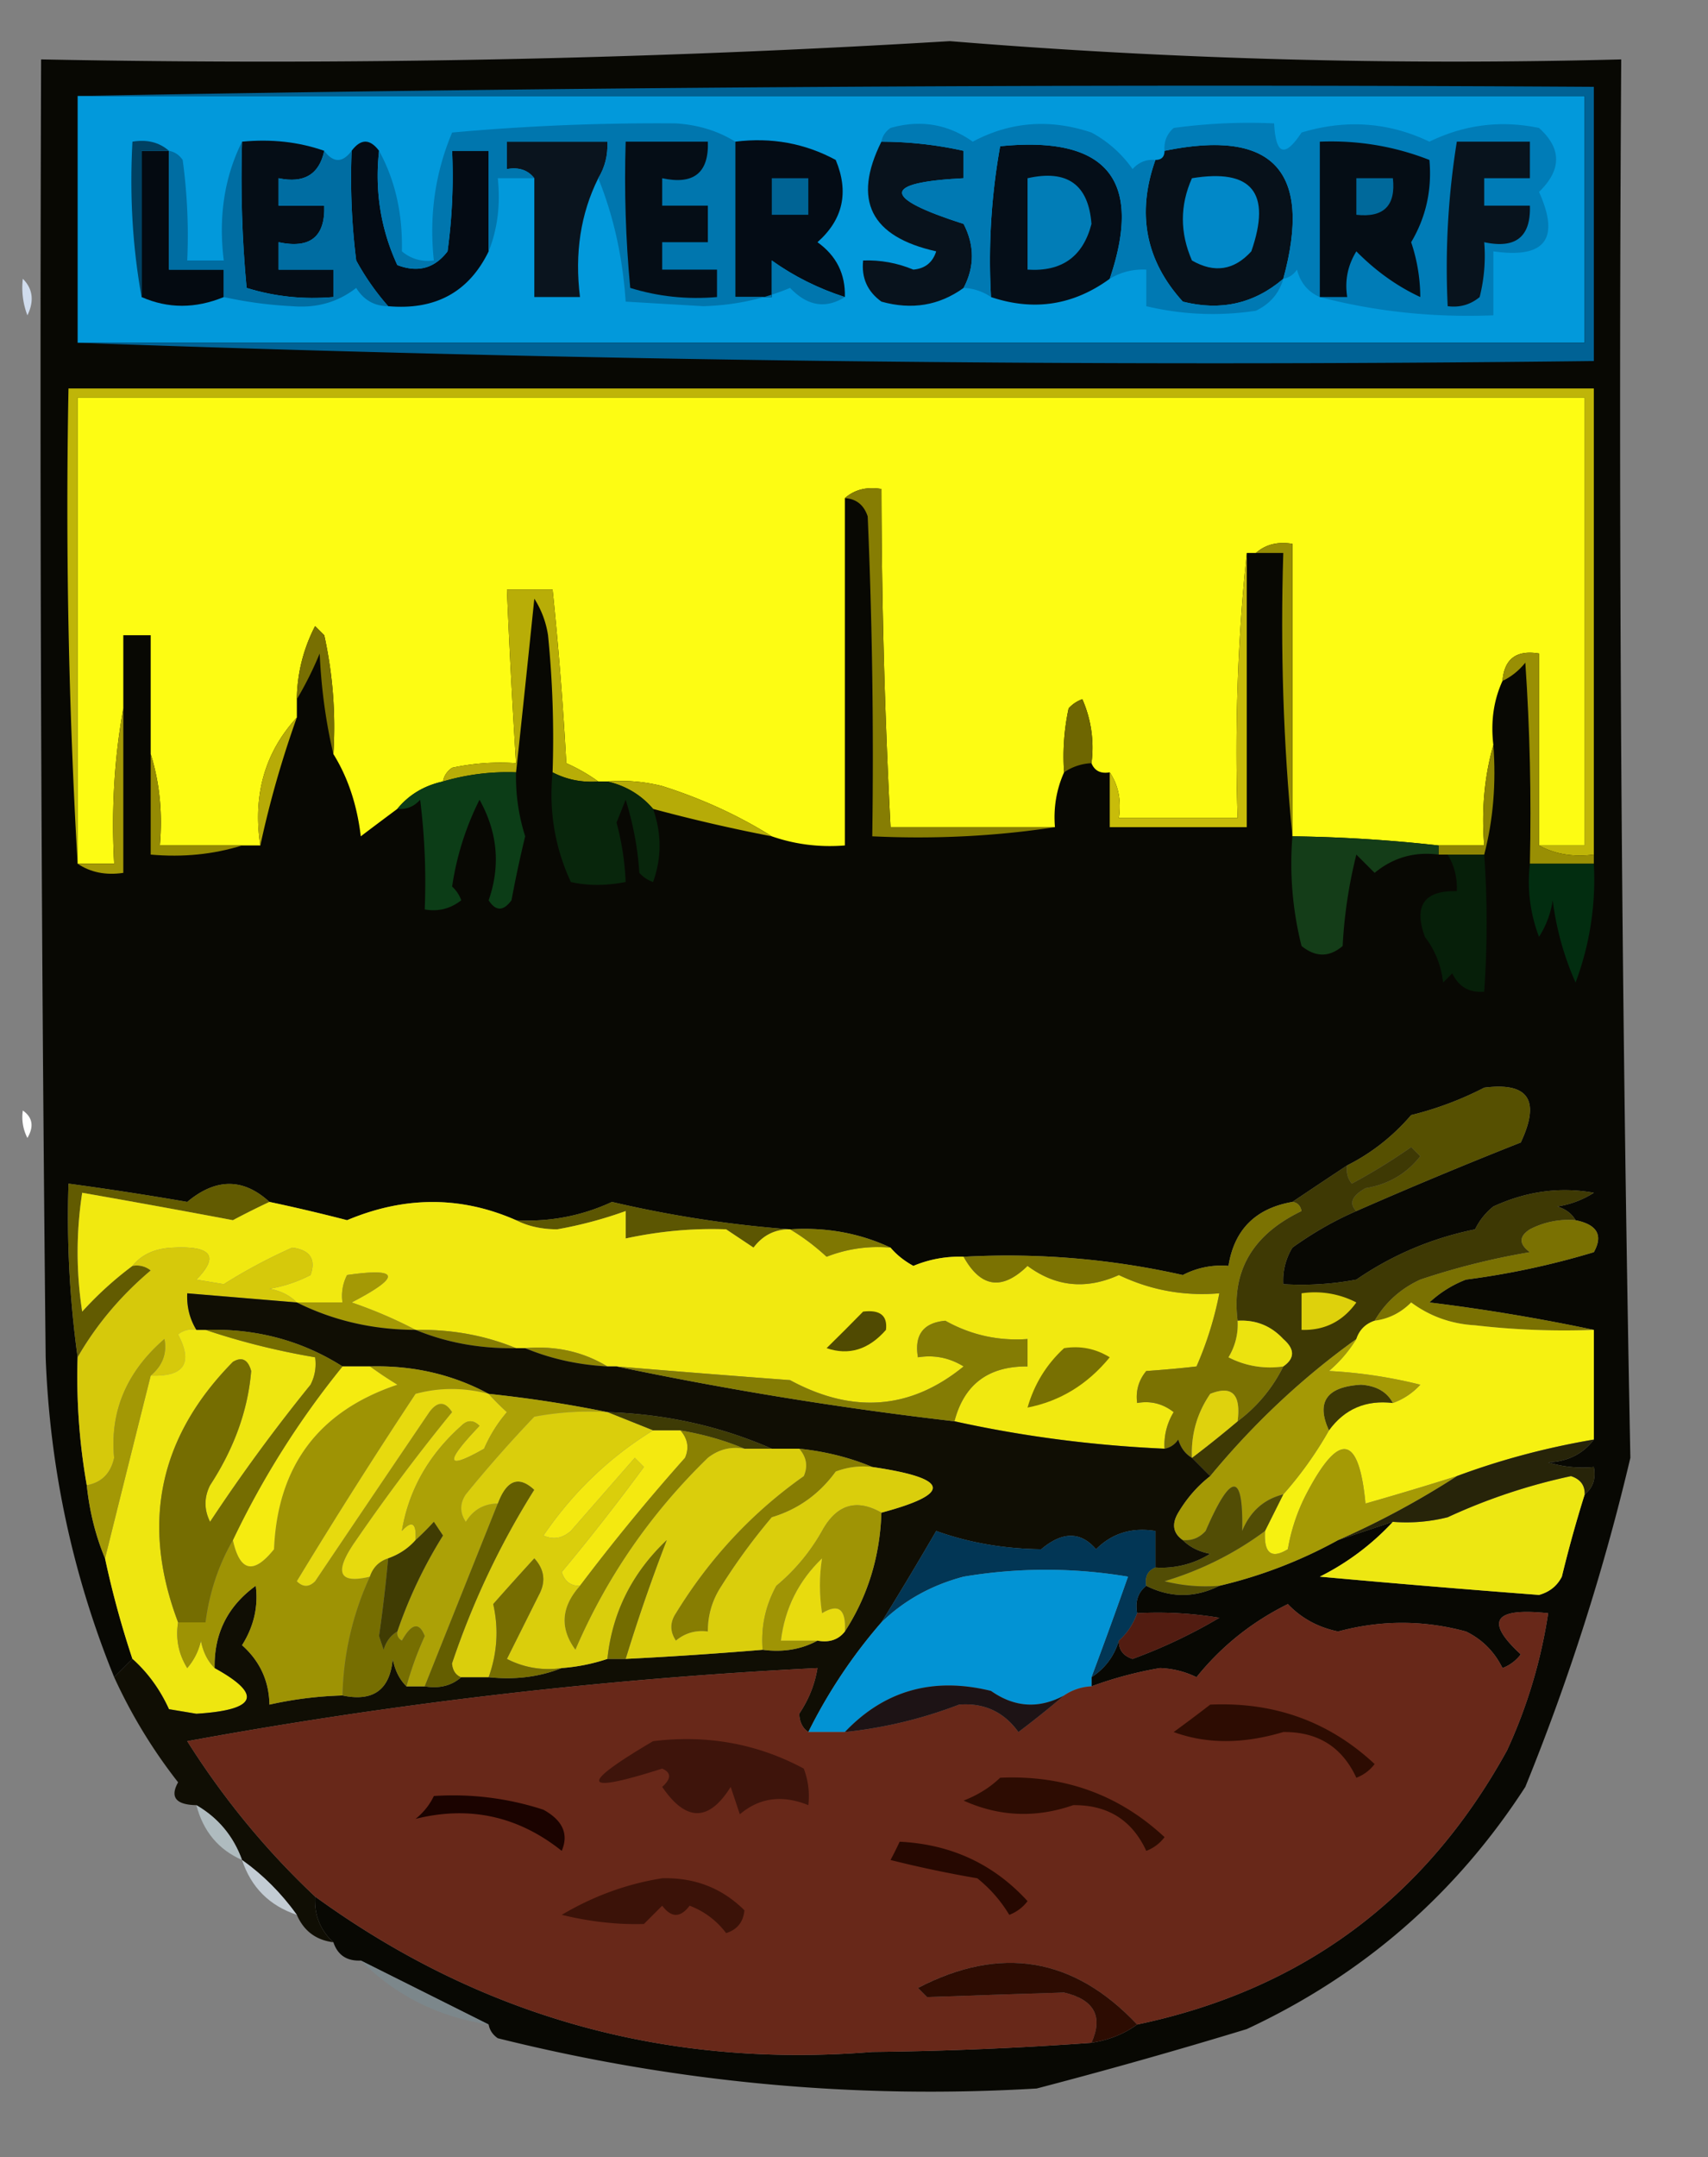 <svg xmlns="http://www.w3.org/2000/svg" width="187" height="236" style="shape-rendering:geometricPrecision;text-rendering:geometricPrecision;image-rendering:optimizeQuality;fill-rule:evenodd;clip-rule:evenodd"><rect width="100%" height="100%" fill="#808080" stroke="none"/><path style="opacity:.992" fill="#080803" d="M53.5 221.5c-4.669-2.337-9.335-4.67-14-7-1.527.073-2.527-.594-3-2-1.442-1.32-2.108-2.986-2-5 18.124 13.147 38.458 18.813 61 17a390.757 390.757 0 0 0 24-1c1.903-.296 3.57-.963 5-2 18.075-3.791 31.575-13.791 40.5-30a55.584 55.584 0 0 0 4.5-15c-5.959-.638-6.959.862-3 4.5a4.457 4.457 0 0 1-2 1.5c-.895-1.807-2.228-3.14-4-4-4.658-1.261-9.324-1.261-14 0-2.194-.454-4.027-1.454-5.5-3-3.949 1.954-7.282 4.621-10 8a9.839 9.839 0 0 0-4-1 42.334 42.334 0 0 0-7.5 2v-1c1.478-.948 2.478-2.281 3-4-.03.997.47 1.664 1.5 2a57.043 57.043 0 0 0 9.5-4.5 40.914 40.914 0 0 0-9-.5c-.237-1.291.096-2.291 1-3 2.667 1.333 5.333 1.333 8 0a51.128 51.128 0 0 0 13-5l6-2a27.916 27.916 0 0 1-8 6c8.006.727 16.006 1.394 24 2 1.147-.318 1.981-.984 2.5-2a140.721 140.721 0 0 1 2.5-9c.904-.709 1.237-1.709 1-3a12.93 12.93 0 0 1-5-.5c2.153-.099 3.819-.933 5-2.5v-12a211.728 211.728 0 0 0-18-3 12.403 12.403 0 0 1 4-2.5 87.169 87.169 0 0 0 14-3c1.037-1.851.37-3.017-2-3.5-.418-.722-1.084-1.222-2-1.5a10.258 10.258 0 0 0 4-1.5c-3.709-.669-7.375-.169-11 1.5a7.248 7.248 0 0 0-2 2.5c-4.723.962-9.057 2.795-13 5.5a32.462 32.462 0 0 1-8 .5 6.846 6.846 0 0 1 1-4c2.265-1.627 4.599-2.961 7-4a524.104 524.104 0 0 1 18-7.5c2.178-4.623.844-6.623-4-6a36.3 36.3 0 0 1-8 3c-2.001 2.325-4.334 4.158-7 5.5a892.751 892.751 0 0 0-6 4c-4.037.704-6.37 3.037-7 7a9.108 9.108 0 0 0-5 1 87.375 87.375 0 0 0-24-2 12.992 12.992 0 0 0-5.5 1c-1.011-.556-1.844-1.222-2.5-2-3.376-1.582-7.042-2.249-11-2a126.961 126.961 0 0 1-19.5-3 21.692 21.692 0 0 1-10.5 2c-6.024-2.652-12.19-2.652-18.5 0-2.835-.733-5.668-1.4-8.5-2-2.865-2.621-5.865-2.621-9 0a352.094 352.094 0 0 0-13-2 111.864 111.864 0 0 0 1 19 68.24 68.24 0 0 0 1 14c.302 2.873.969 5.539 2 8 .797 3.723 1.797 7.39 3 11l-2 2c-4.548-11.195-7.048-22.862-7.5-35-.5-47.332-.667-94.666-.5-142 33.39.655 66.556-.011 99.5-2 24.271 1.985 48.771 2.651 73.5 2a5891.684 5891.684 0 0 0 1 153 244.96 244.96 0 0 1-11.5 36c-7.586 11.724-17.753 20.557-30.5 26.5a590.654 590.654 0 0 1-23 6.5c-19.888 1.182-39.555-.651-59-5.5-.556-.383-.89-.883-1-1.5z"/><path style="opacity:1" fill="#0299db" d="M8.5 10.5h165v27H8.5v-27z"/><path style="opacity:1" fill="#040a11" d="M18.5 16.5v13h6v3c-3.104 1.275-6.104 1.275-9 0v-16h3z"/><path style="opacity:1" fill="#050d16" d="M26.5 15.5c3.213-.31 6.213.023 9 1-.548 2.584-2.215 3.584-5 3v3h5c.116 3.41-1.55 4.744-5 4v3h6v3c-3.277.284-6.443-.05-9.5-1-.5-5.323-.666-10.656-.5-16z"/><path style="opacity:1" fill="#040b14" d="M41.5 16.5c-.479 4.411.188 8.578 2 12.5 2.249.863 4.082.363 5.5-1.5a60.94 60.94 0 0 0 .5-11h4v11c-2.167 4.456-5.834 6.456-11 6a27.258 27.258 0 0 1-3.5-5 72.444 72.444 0 0 1-.5-12c1-1.333 2-1.333 3 0z"/><path style="opacity:1" fill="#0a141e" d="M65.5 19.5c-1.93 3.873-2.597 8.206-2 13h-5v-13c-.709-.904-1.709-1.237-3-1v-3h11c.067 1.459-.266 2.792-1 4z"/><path style="opacity:1" fill="#040c15" d="M80.5 15.5c3.957-.492 7.623.175 11 2 1.469 3.52.802 6.52-2 9 2.071 1.476 3.071 3.476 3 6-2.92-.942-5.586-2.276-8-4v4h-4v-17z"/><path style="opacity:1" fill="#08121c" d="M96.5 15.5c3.045.008 6.045.341 9 1v3c-8.98.46-8.98 2.126 0 5 1.214 2.359 1.214 4.692 0 7-2.677 1.932-5.677 2.432-9 1.5-1.537-1.11-2.204-2.61-2-4.5 1.9-.067 3.734.267 5.5 1 1.28-.113 2.113-.78 2.5-2-7.187-1.6-9.187-5.6-6-12z"/><path style="opacity:1" fill="#050e18" d="M121.5 30.5c-3.984 2.903-8.317 3.57-13 2a70.904 70.904 0 0 1 1-16.5c11.676-1.175 15.676 3.659 12 14.5z"/><path style="opacity:1" fill="#07111a" d="M140.5 30.5c-3.178 2.72-6.845 3.554-11 2.5-4.078-4.484-5.078-9.65-3-15.5.667 0 1-.333 1-1 11.888-2.444 16.221 2.223 13 14z"/><path style="opacity:1" fill="#004163" d="M18.5 16.5h-3v16c-.989-5.475-1.322-11.142-1-17 1.599-.268 2.932.066 4 1z"/><path style="opacity:1" fill="#0079b3" d="M126.5 17.5c-2.078 5.85-1.078 11.016 3 15.5 4.155 1.054 7.822.22 11-2.5-.437 1.574-1.437 2.741-3 3.5-4.037.607-8.037.44-12-.5v-4c-1.459-.067-2.792.266-4 1 3.676-10.841-.324-15.675-12-14.5a70.904 70.904 0 0 0-1 16.5 5.728 5.728 0 0 0-3-1c1.214-2.308 1.214-4.641 0-7-8.98-2.874-8.98-4.54 0-5v-3a41.743 41.743 0 0 0-9-1c.11-.617.444-1.117 1-1.5 3.275-.929 6.275-.429 9 1.5 4.107-2.19 8.44-2.524 13-1a13.017 13.017 0 0 1 4.5 4c.671-.752 1.504-1.086 2.5-1z"/><path style="opacity:1" fill="#0076ae" d="M80.5 15.5v17h4v-4c2.414 1.724 5.08 3.058 8 4-2.106 1.319-4.106.986-6-1-2.97 1.239-6.136 1.905-9.5 2l-8.5-.5c-.324-4.863-1.324-9.363-3-13.5.734-1.208 1.067-2.541 1-4h-11v3c1.291-.237 2.291.096 3 1h-4c.306 2.885-.027 5.552-1 8v-11h-4a60.94 60.94 0 0 1-.5 11c-1.418 1.863-3.251 2.363-5.5 1.5-1.812-3.922-2.479-8.089-2-12.5 1.76 3.2 2.594 6.867 2.5 11 1.011.837 2.178 1.17 3.5 1-.526-4.912.14-9.578 2-14a250.084 250.084 0 0 1 24.5-1c2.45.158 4.616.825 6.5 2z"/><path style="opacity:1" fill="#050d16" d="M68.5 15.5h9c.116 3.41-1.55 4.744-5 4v3h5v4h-5v3h6v3c-3.277.284-6.443-.05-9.5-1-.5-5.323-.666-10.656-.5-16z"/><path style="opacity:1" fill="#007cb7" d="M144.5 32.5c-1.29-.558-2.123-1.558-2.5-3-.383.556-.883.89-1.5 1 3.221-11.777-1.112-16.444-13-14-.086-.996.248-1.83 1-2.5a60.94 60.94 0 0 1 11-.5c.167 3.457 1.167 3.79 3 1 4.865-1.466 9.532-1.132 14 1 3.826-1.865 7.826-2.365 12-1.5 2.494 2.244 2.494 4.577 0 7 2.325 5.154.658 7.32-5 6.5v7c-6.572.261-12.906-.406-19-2z"/><path style="opacity:1" fill="#08131d" d="M159.5 15.5h8v4h-5v3h5c.116 3.41-1.55 4.744-5 4a18.452 18.452 0 0 1-.5 6c-1.011.837-2.178 1.17-3.5 1a86.751 86.751 0 0 1 1-18z"/><path style="opacity:1" fill="#050d15" d="M144.5 32.5v-17c4.17-.167 8.17.5 12 2 .292 3.265-.375 6.265-2 9a19.051 19.051 0 0 1 1 6c-2.538-1.177-4.871-2.844-7-5-.952 1.545-1.285 3.212-1 5h-3z"/><path style="opacity:1" fill="#006495" d="M84.5 19.5h4v4h-4v-4z"/><path style="opacity:1" fill="#00699b" d="M148.5 19.5h4c.333 3-1 4.333-4 4v-4z"/><path style="opacity:1" fill="#017db7" d="M112.5 19.5c4.341-.98 6.674.687 7 5-.92 3.58-3.253 5.247-7 5v-10z"/><path style="opacity:1" fill="#0188c8" d="M130.5 19.5c6.565-1.078 8.732 1.589 6.5 8-1.884 2.076-4.051 2.41-6.5 1-1.325-3.03-1.325-6.03 0-9z"/><path style="opacity:1" fill="#006da2" d="M26.5 15.5c-.166 5.344 0 10.677.5 16 3.057.95 6.223 1.284 9.5 1v-3h-6v-3c3.45.744 5.116-.59 5-4h-5v-3c2.785.584 4.452-.416 5-3 1 1.333 2 1.333 3 0a72.444 72.444 0 0 0 .5 12 27.258 27.258 0 0 0 3.5 5c-1.517-.01-2.684-.677-3.5-2-1.996 1.56-4.33 2.226-7 2a44.81 44.81 0 0 1-7.5-1v-3h-6v-13c.617.11 1.117.444 1.5 1a60.94 60.94 0 0 1 .5 11h4c-.597-4.794.07-9.127 2-13z"/><path style="opacity:1" fill="#d0dced" d="M2.5 30.5c1.098 1.1 1.265 2.434.5 4a8.434 8.434 0 0 1-.5-4z"/><path style="opacity:1" fill="#006295" d="M8.5 10.5a6889.57 6889.57 0 0 1 166-1v30c-55.677.663-111.01-.004-166-2h165v-27H8.5z"/><path style="opacity:1" fill="#bfb508" d="M174.5 93.5c-2.235.295-4.235-.039-6-1h5v-49H8.5v51a676.597 676.597 0 0 1-1-52h167v51z"/><path style="opacity:1" fill="#fdfc13" d="M168.5 92.5v-21c-2.473-.412-3.806.588-4 3-.968 2.107-1.302 4.44-1 7-.982 3.462-1.315 7.129-1 11h-5a161.574 161.574 0 0 0-16-1v-32c-1.599-.268-2.932.066-4 1h-1c-.994 9.486-1.327 19.152-1 29h-13c.284-1.915-.049-3.581-1-5-.992.172-1.658-.162-2-1a13.115 13.115 0 0 0-1-7 3.646 3.646 0 0 0-1.5 1 24.935 24.935 0 0 0-.5 7c-.841 1.88-1.175 3.88-1 6h-18a748.097 748.097 0 0 1-1-37c-1.599-.268-2.932.066-4 1v38c-2.779.221-5.445-.112-8-1-3.652-2.287-7.652-4.12-12-5.5a18.436 18.436 0 0 0-6-.5h-1a19.606 19.606 0 0 0-3.5-2 389.435 389.435 0 0 0-1.5-19h-5c.267 6.338.6 12.671 1 19a24.939 24.939 0 0 0-7 .5c-.556.383-.89.883-1 1.5-2.065.453-3.732 1.453-5 3a493.061 493.061 0 0 0-4 3c-.407-3.44-1.407-6.44-3-9a46.774 46.774 0 0 0-1-13l-1-1a17.766 17.766 0 0 0-2 8v2c-3.502 3.811-4.835 8.478-4 14h-11c.313-3.542-.02-6.875-1-10v-13h-3v8c-.989 5.475-1.322 11.142-1 17h-4v-51h165v49h-5z"/><path style="opacity:1" fill="#867d03" d="M92.5 54.5c1.068-.934 2.401-1.268 4-1a748.097 748.097 0 0 0 1 37h18c-6.479.99-13.146 1.324-20 1 .166-11.671 0-23.338-.5-35-.417-1.256-1.25-1.923-2.5-2z"/><path style="opacity:1" fill="#c8bc0a" d="M136.5 60.5v30h-15v-6c.951 1.419 1.284 3.085 1 5h13c-.327-9.848.006-19.514 1-29z"/><path style="opacity:1" fill="#978d03" d="M137.5 60.5c1.068-.934 2.401-1.268 4-1v32c-.994-10.153-1.328-20.487-1-31h-3z"/><path style="opacity:1" fill="#b8ad07" d="M65.5 85.5c-1.791.134-3.458-.2-5-1 .166-5.011 0-10.011-.5-15a10.253 10.253 0 0 0-1.5-4 3792.6 3792.6 0 0 1-2 19 24.93 24.93 0 0 0-8 1c.11-.617.444-1.117 1-1.5a24.939 24.939 0 0 1 7-.5c-.4-6.329-.733-12.662-1-19h5a389.435 389.435 0 0 1 1.5 19 19.606 19.606 0 0 1 3.5 2z"/><path style="opacity:1" fill="#786f02" d="M36.5 82.5c-.823-3.477-1.323-7.144-1.5-11a38.728 38.728 0 0 1-2.5 5 17.766 17.766 0 0 1 2-8l1 1a46.774 46.774 0 0 1 1 13z"/><path style="opacity:1" fill="#998f04" d="M168.5 92.5c1.765.961 3.765 1.295 6 1v1h-7c.166-7.34 0-14.674-.5-22-.708.88-1.542 1.547-2.5 2 .194-2.412 1.527-3.412 4-3v21z"/><path style="opacity:1" fill="#a49906" d="M13.5 77.5v18c-1.915.284-3.581-.049-5-1h4c-.322-5.858.011-11.525 1-17z"/><path style="opacity:1" fill="#6e6601" d="M119.5 83.5a5.728 5.728 0 0 0-3 1c-.163-2.357.003-4.69.5-7 .414-.457.914-.79 1.5-1a13.115 13.115 0 0 1 1 7z"/><path style="opacity:1" fill="#b7ab07" d="M32.5 78.5a111.2 111.2 0 0 0-4 14c-.835-5.522.498-10.189 4-14z"/><path style="opacity:1" fill="#8e8503" d="M163.5 81.5c.317 4.202-.017 8.202-1 12h-5v-1h5c-.315-3.871.018-7.538 1-11z"/><path style="opacity:1" fill="#b6ab07" d="M66.5 85.5a18.436 18.436 0 0 1 6 .5c4.348 1.38 8.348 3.213 12 5.5a183.677 183.677 0 0 1-13-3c-1.302-1.528-2.969-2.528-5-3z"/><path style="opacity:1" fill="#0c3d17" d="M56.5 84.5a21.332 21.332 0 0 0 1 7 130.58 130.58 0 0 0-1.5 7c-.893 1.211-1.726 1.211-2.5 0 1.316-3.785.982-7.452-1-11a31.22 31.22 0 0 0-3 9.5c.457.414.79.914 1 1.5-1.189.929-2.522 1.262-4 1a72.444 72.444 0 0 0-.5-12c-.67.752-1.504 1.086-2.5 1 1.268-1.547 2.935-2.547 5-3a24.93 24.93 0 0 1 8-1z"/><path style="opacity:1" fill="#08260c" d="M60.5 84.5c1.542.8 3.209 1.134 5 1h1c2.031.472 3.698 1.472 5 3 .95 2.707.95 5.374 0 8a3.646 3.646 0 0 1-1.5-1 34.208 34.208 0 0 0-1.5-8l-1 2.5a29.51 29.51 0 0 1 1 6.5c-2.174.42-4.174.42-6 0-1.756-3.788-2.422-7.788-2-12z"/><path style="opacity:1" fill="#958b03" d="M16.5 82.5c.98 3.125 1.313 6.458 1 10h9c-3.125.98-6.458 1.313-10 1v-11z"/><path style="opacity:1" fill="#143d18" d="M141.5 91.5c5.354.069 10.687.402 16 1v1c-2.644-.34-4.977.327-7 2l-2-2a52.139 52.139 0 0 0-1.5 10c-1.458 1.247-2.958 1.247-4.5 0a36.877 36.877 0 0 1-1-12z"/><path style="opacity:1" fill="#022d10" d="M167.5 94.5h7a32.015 32.015 0 0 1-2 13 31.783 31.783 0 0 1-2.5-9 10.258 10.258 0 0 1-1.5 4 16.874 16.874 0 0 1-1-8z"/><path style="opacity:1" fill="#061f09" d="M158.5 93.5h4c.352 4.907.352 9.907 0 15-1.624.14-2.79-.527-3.5-2l-1 1c-.216-1.884-.883-3.551-2-5-1.238-3.426-.071-5.092 3.5-5 .067-1.459-.266-2.792-1-4z"/><path style="opacity:1" fill="#fefffe" d="M2.5 121.5c1.073.751 1.24 1.751.5 3a4.932 4.932 0 0 1-.5-3z"/><path style="opacity:1" fill="#565001" d="M148.5 132.5c-.832-.829-.499-1.662 1-2.5 2.497-.412 4.497-1.578 6-3.5l-1-1a64.501 64.501 0 0 1-6.5 4 2.428 2.428 0 0 1-.5-2c2.666-1.342 4.999-3.175 7-5.5a36.3 36.3 0 0 0 8-3c4.844-.623 6.178 1.377 4 6a524.104 524.104 0 0 0-18 7.5z"/><path style="opacity:1" fill="#5c5602" d="M86.5 134.5c-1.643-.02-2.976.647-4 2l-3-2c-3.633-.133-7.3.201-11 1v-3a45.452 45.452 0 0 1-7.5 2c-1.707-.008-3.207-.342-4.5-1 3.66.21 7.16-.456 10.5-2a126.961 126.961 0 0 0 19.5 3z"/><path style="opacity:1" fill="#625b01" d="M29.5 131.5a89.353 89.353 0 0 0-4 2 1276.988 1276.988 0 0 0-16.5-3 42.5 42.5 0 0 0 0 13 38.47 38.47 0 0 1 5.5-5 2.429 2.429 0 0 1 2 .5c-3.283 2.772-5.95 5.939-8 9.5a111.864 111.864 0 0 1-1-19c4.336.584 8.669 1.251 13 2 3.135-2.621 6.135-2.621 9 0z"/><path style="opacity:1" fill="#f1e910" d="M29.5 131.5c2.832.6 5.665 1.267 8.5 2 6.31-2.652 12.476-2.652 18.5 0 1.293.658 2.793.992 4.5 1a45.452 45.452 0 0 0 7.5-2v3c3.7-.799 7.367-1.133 11-1l3 2c1.024-1.353 2.357-2.02 4-2 1.368.806 2.7 1.806 4 3a15.417 15.417 0 0 1 7-1c.656.778 1.489 1.444 2.5 2a12.992 12.992 0 0 1 5.5-1c1.883 3.386 4.216 3.72 7 1 3.076 2.287 6.409 2.62 10 1 3.479 1.662 7.146 2.328 11 2a37.914 37.914 0 0 1-2.5 8c-1.645.193-3.479.36-5.5.5-.837 1.011-1.17 2.178-1 3.5 1.478-.262 2.811.071 4 1a6.846 6.846 0 0 0-1 4c-7.888-.355-15.554-1.355-23-3 1.05-4.037 3.717-6.037 8-6v-3c-3.194.23-6.194-.436-9-2-2.415.219-3.415 1.552-3 4 1.788-.285 3.455.048 5 1-5.786 4.72-12.12 5.22-19 1.5-6.342-.475-12.675-.975-19-1.5h-1c-2.67-1.618-5.67-2.285-9-2h-1c-3.408-1.403-7.075-2.07-11-2a49.585 49.585 0 0 0-7-3c5.45-2.831 5.284-3.831-.5-3a4.932 4.932 0 0 0-.5 3h-5c-.762-.768-1.762-1.268-3-1.5a15.252 15.252 0 0 0 4.5-1.5c.612-1.737-.054-2.737-2-3a59.046 59.046 0 0 0-7.5 4l-3-.5c2.508-2.535 1.674-3.702-2.5-3.5-1.985.069-3.486.735-4.5 2a38.47 38.47 0 0 0-5.5 5 42.5 42.5 0 0 1 0-13c5.463.956 10.963 1.956 16.5 3a89.353 89.353 0 0 1 4-2z"/><path style="opacity:1" fill="#7f7702" d="M86.5 134.5c3.958-.249 7.624.418 11 2a15.417 15.417 0 0 0-7 1c-1.3-1.194-2.632-2.194-4-3z"/><path style="opacity:1" fill="#3e3904" d="M148.5 132.5c-2.401 1.039-4.735 2.373-7 4a6.846 6.846 0 0 0-1 4 32.462 32.462 0 0 0 8-.5c3.943-2.705 8.277-4.538 13-5.5a7.248 7.248 0 0 1 2-2.5c3.625-1.669 7.291-2.169 11-1.5a10.258 10.258 0 0 1-4 1.5c.916.278 1.582.778 2 1.5a9.108 9.108 0 0 0-5 1c-1.211.774-1.211 1.607 0 2.5a79.054 79.054 0 0 0-12 3c-2.16.996-3.827 2.496-5 4.5-1 .333-1.667 1-2 2-5.916 4.245-11.249 9.245-16 15l-2-2a119.872 119.872 0 0 0 5-4 16.635 16.635 0 0 0 5-6c1.276-.886 1.276-1.886 0-3-1.35-1.45-3.016-2.117-5-2-.698-5.427 1.635-9.427 7-12-.124-.607-.457-.94-1-1a892.751 892.751 0 0 1 6-4 2.428 2.428 0 0 0 .5 2 64.501 64.501 0 0 0 6.5-4l1 1c-1.503 1.922-3.503 3.088-6 3.5-1.499.838-1.832 1.671-1 2.5z"/><path style="opacity:1" fill="#7a7102" d="M172.5 133.5c2.37.483 3.037 1.649 2 3.5a87.169 87.169 0 0 1-14 3 12.403 12.403 0 0 0-4 2.5 211.728 211.728 0 0 1 18 3 84.902 84.902 0 0 1-13-.5c-2.61-.147-4.944-.981-7-2.5-1.122 1.13-2.456 1.797-4 2 1.173-2.004 2.84-3.504 5-4.5a79.054 79.054 0 0 1 12-3c-1.211-.893-1.211-1.726 0-2.5a9.108 9.108 0 0 1 5-1z"/><path style="opacity:1" fill="#7b7202" d="M141.5 131.5c.543.06.876.393 1 1-5.365 2.573-7.698 6.573-7 12a6.846 6.846 0 0 1-1 4 9.86 9.86 0 0 0 6 1 16.635 16.635 0 0 1-5 6c.383-2.962-.617-3.962-3-3-1.444 2.108-2.11 4.441-2 7-.722-.418-1.222-1.084-1.5-2-.383.556-.883.889-1.5 1a6.846 6.846 0 0 1 1-4c-1.189-.929-2.522-1.262-4-1-.17-1.322.163-2.489 1-3.5 2.021-.14 3.855-.307 5.5-.5a37.914 37.914 0 0 0 2.5-8c-3.854.328-7.521-.338-11-2-3.591 1.62-6.924 1.287-10-1-2.784 2.72-5.117 2.386-7-1 8.12-.439 16.12.228 24 2a9.108 9.108 0 0 1 5-1c.63-3.963 2.963-6.296 7-7z"/><path style="opacity:1" fill="#a49905" d="M45.5 145.5c-4.67-.011-9.003-1.011-13-3h5a4.932 4.932 0 0 1 .5-3c5.784-.831 5.95.169.5 3 2.5.859 4.833 1.859 7 3z"/><path style="opacity:1" fill="#ded10c" d="M142.5 141.5a9.86 9.86 0 0 1 6 1c-1.488 2.077-3.488 3.077-6 3v-4z"/><path style="opacity:1" fill="#f6f111" d="M174.5 145.5v12c-5.224.888-10.224 2.221-15 4a365.799 365.799 0 0 1-10 3c-.724-7.587-2.891-7.92-6.5-1a20.64 20.64 0 0 0-2 6c-1.813 1.109-2.646.442-2.5-2l2-4a40.943 40.943 0 0 0 5-7c1.713-2.35 4.047-3.35 7-3a7.47 7.47 0 0 0 3-2 52.141 52.141 0 0 0-10-1.5 14.698 14.698 0 0 0 3-3.5c.333-1 1-1.667 2-2 1.544-.203 2.878-.87 4-2 2.056 1.519 4.39 2.353 7 2.5 4.321.499 8.654.666 13 .5z"/><path style="opacity:1" fill="#d6c90b" d="m32.5 142.5-12-1c-.067 1.459.266 2.792 1 4a2.429 2.429 0 0 0-2 .5c1.661 3.15.661 4.65-3 4.5 1.3-1.101 1.8-2.434 1.5-4-4.145 3.593-5.978 7.927-5.5 13-.38 1.713-1.38 2.713-3 3a68.24 68.24 0 0 1-1-14c2.05-3.561 4.717-6.728 8-9.5a2.429 2.429 0 0 0-2-.5c1.014-1.265 2.515-1.931 4.5-2 4.174-.202 5.008.965 2.5 3.5l3 .5a59.046 59.046 0 0 1 7.5-4c1.946.263 2.612 1.263 2 3a15.252 15.252 0 0 1-4.5 1.5c1.238.232 2.238.732 3 1.5z"/><path style="opacity:1" fill="#867d02" d="M45.5 145.5c3.925-.07 7.592.597 11 2-3.925.07-7.592-.597-11-2z"/><path style="opacity:1" fill="#ece30f" d="M135.5 144.5c1.984-.117 3.65.55 5 2 1.276 1.114 1.276 2.114 0 3a9.86 9.86 0 0 1-6-1 6.846 6.846 0 0 0 1-4z"/><path style="opacity:1" fill="#eee610" d="M21.5 145.5h1c3.813 1.287 7.813 2.287 12 3a4.932 4.932 0 0 1-.5 3 190.894 190.894 0 0 0-11 15c-.667-1.333-.667-2.667 0-4 2.64-4.041 4.14-8.208 4.5-12.5-.35-1.257-1.017-1.591-2-1-8.096 8.207-10.095 17.707-6 28.5-.285 1.788.048 3.455 1 5a6.807 6.807 0 0 0 1.5-3c.232 1.237.732 2.237 1.5 3 5.297 2.918 4.63 4.585-2 5l-3-.5c-.988-2.167-2.321-4-4-5.5a102.763 102.763 0 0 1-3-11 7020.357 7020.357 0 0 1 5-20c3.661.15 4.661-1.35 3-4.5a2.429 2.429 0 0 1 2-.5z"/><path style="opacity:1" fill="#8e8403" d="M57.5 147.5c3.33-.285 6.33.382 9 2-3.227-.176-6.227-.843-9-2z"/><path style="opacity:1" fill="#504a02" d="M94.5 143.5c1.855-.228 2.688.439 2.5 2-1.897 2.165-4.064 2.832-6.5 2 1.367-1.34 2.7-2.673 4-4z"/><path style="opacity:1" fill="#100e04" d="M32.5 142.5c3.997 1.989 8.33 2.989 13 3 3.408 1.403 7.075 2.07 11 2h1c2.773 1.157 5.773 1.824 9 2h1a412.216 412.216 0 0 0 37 6c7.446 1.645 15.112 2.645 23 3 .617-.111 1.117-.444 1.5-1 .278.916.778 1.582 1.5 2l2 2c-1.385 1.074-2.551 2.407-3.5 4-.74 1.249-.573 2.249.5 3 .763.768 1.763 1.268 3 1.5a10.098 10.098 0 0 1-6 1.5v-4c-2.579-.417-4.746.25-6.5 2-1.684-1.959-3.684-1.959-6 0-4.094-.048-7.927-.715-11.5-2-1.999 3.443-4 6.776-6 10a56.764 56.764 0 0 0-8 12c-.624-.417-.957-1.084-1-2 1.047-1.556 1.714-3.223 2-5a527.48 527.48 0 0 0-69 8c3.994 6.318 8.661 11.984 14 17-.108 2.014.558 3.68 2 5-1.904-.238-3.238-1.238-4-3-1.715-2.382-3.715-4.382-6-6-.943-2.609-2.61-4.609-5-6-2.245-.041-2.912-.875-2-2.5a56.976 56.976 0 0 1-7-11.5l2-2c1.679 1.5 3.012 3.333 4 5.5l3 .5c6.63-.415 7.297-2.082 2-5-.078-3.764 1.422-6.764 4.5-9 .291 2.283-.209 4.45-1.5 6.5 1.954 1.741 2.954 3.908 3 6.5a41.541 41.541 0 0 1 8-1c3.36.71 5.193-.624 5.5-4 .232 1.237.732 2.237 1.5 3h2c1.599.268 2.932-.066 4-1h3c2.885.306 5.552-.027 8-1a20.691 20.691 0 0 0 5-1h2a455.11 455.11 0 0 0 15-1c2.235.295 4.235-.039 6-1 1.291.237 2.291-.096 3-1 2.513-3.878 3.846-8.211 4-13 7.822-2.091 7.489-3.758-1-5-2.46-1.031-5.127-1.698-8-2h-3c-5.618-2.46-11.618-3.793-18-4a135.335 135.335 0 0 0-13-2c-3.945-2.126-8.278-3.126-13-3h-3c-4.466-2.835-9.466-4.168-15-4h-1c-.734-1.208-1.067-2.541-1-4l12 1z"/><path style="opacity:1" fill="#787002" d="M116.5 147.5c1.788-.285 3.455.048 5 1-2.436 2.972-5.436 4.805-9 5.5.734-2.561 2.067-4.727 4-6.5z"/><path style="opacity:1" fill="#847c04" d="M104.5 155.5a412.216 412.216 0 0 1-37-6c6.325.525 12.658 1.025 19 1.5 6.88 3.72 13.214 3.22 19-1.5-1.545-.952-3.212-1.285-5-1-.415-2.448.585-3.781 3-4 2.806 1.564 5.806 2.23 9 2v3c-4.283-.037-6.95 1.963-8 6z"/><path style="opacity:1" fill="#3e3b05" d="M66.5 154.5c6.382.207 12.382 1.54 18 4h-3c-2.157-.907-4.49-1.573-7-2h-3l-5-2z"/><path style="opacity:1" fill="#dfd20d" d="M135.5 155.5a119.872 119.872 0 0 1-5 4c-.11-2.559.556-4.892 2-7 2.383-.962 3.383.038 3 3z"/><path style="opacity:1" fill="#3d3804" d="M152.5 153.5c-2.953-.35-5.287.65-7 3-1.425-3.11-.259-4.776 3.5-5 1.681.108 2.848.775 3.5 2z"/><path style="opacity:1" fill="#a39805" d="M16.5 150.5a7020.357 7020.357 0 0 0-5 20c-1.031-2.461-1.698-5.127-2-8 1.62-.287 2.62-1.287 3-3-.478-5.073 1.355-9.407 5.5-13 .3 1.566-.2 2.899-1.5 4z"/><path style="opacity:1" fill="#9e9304" d="M40.5 149.5c4.722-.126 9.055.874 13 3-2.744-.705-5.411-.705-8 0a622.389 622.389 0 0 0-13 20.5c.667.667 1.333.667 2 0A6321.897 6321.897 0 0 1 47 154.5c.893-1.211 1.726-1.211 2.5 0a213.814 213.814 0 0 0-10.5 14c-2.476 3.504-1.976 4.838 1.5 4a32.643 32.643 0 0 0-3 13 41.541 41.541 0 0 0-8 1c-.046-2.592-1.046-4.759-3-6.5 1.291-2.05 1.791-4.217 1.5-6.5-3.078 2.236-4.578 5.236-4.5 9-.768-.763-1.268-1.763-1.5-3a6.807 6.807 0 0 1-1.5 3c-.952-1.545-1.285-3.212-1-5h3c.428-3.285 1.428-6.285 3-9 .76 3.46 2.26 3.793 4.5 1 .385-9.109 4.885-15.109 13.5-18a44.293 44.293 0 0 1-3-2z"/><path style="opacity:1" fill="#e7da0e" d="M53.5 152.5a31.12 31.12 0 0 0 2 2 15.653 15.653 0 0 0-2.5 4c-4.212 2.397-4.379 1.563-.5-2.5-.667-.667-1.333-.667-2 0-3.589 3.201-5.755 7.035-6.5 11.5 1.107-1.212 1.607-.879 1.5 1-.79.901-1.79 1.568-3 2-1 .333-1.667 1-2 2-3.476.838-3.976-.496-1.5-4a213.814 213.814 0 0 1 10.5-14c-.774-1.211-1.607-1.211-2.5 0A6321.897 6321.897 0 0 0 34.5 173c-.667.667-1.333.667-2 0a622.389 622.389 0 0 1 13-20.5c2.589-.705 5.256-.705 8 0z"/><path style="opacity:1" fill="#f4e910" d="M71.5 156.5h3c.803.923.97 1.923.5 3a224.094 224.094 0 0 0-11.5 14c-.997.03-1.664-.47-2-1.5a240.43 240.43 0 0 0 9-11.5l-1-1-7 8c-.951.826-1.951.992-3 .5 3.23-4.733 7.23-8.566 12-11.5z"/><path style="opacity:1" fill="#a49905" d="M148.5 146.5a14.698 14.698 0 0 1-3 3.5c3.382.176 6.715.676 10 1.5a7.47 7.47 0 0 1-3 2c-.652-1.225-1.819-1.892-3.5-2-3.759.224-4.925 1.89-3.5 5a40.943 40.943 0 0 1-5 7c-2.124.531-3.624 1.865-4.5 4 .137-6.467-1.196-6.467-4 0-.671.752-1.504 1.086-2.5 1-1.073-.751-1.24-1.751-.5-3 .949-1.593 2.115-2.926 3.5-4 4.751-5.755 10.084-10.755 16-15z"/><path style="opacity:.353" fill="#a5b2be" d="M182.5 160.5c1.333.667 1.333.667 0 0z"/><path style="opacity:1" fill="#f5eb10" d="M37.5 149.5h3a44.293 44.293 0 0 0 3 2c-8.615 2.891-13.115 8.891-13.5 18-2.24 2.793-3.74 2.46-4.5-1a94.713 94.713 0 0 1 12-19z"/><path style="opacity:1" fill="#ede712" d="M173.5 163.5a140.721 140.721 0 0 0-2.5 9c-.519 1.016-1.353 1.682-2.5 2a1616.717 1616.717 0 0 1-24-2 27.916 27.916 0 0 0 8-6 18.453 18.453 0 0 0 6-.5 64.145 64.145 0 0 1 13.5-4.5c1.03.336 1.53 1.003 1.5 2z"/><path style="opacity:1" fill="#272409" d="M174.5 157.5c-1.181 1.567-2.847 2.401-5 2.5a12.93 12.93 0 0 0 5 .5c.237 1.291-.096 2.291-1 3 .03-.997-.47-1.664-1.5-2a64.145 64.145 0 0 0-13.5 4.5 18.453 18.453 0 0 1-6 .5l-6 2a93.24 93.24 0 0 0 13-7c4.776-1.779 9.776-3.112 15-4z"/><path style="opacity:1" fill="#a59a05" d="M159.5 161.5a93.24 93.24 0 0 1-13 7 51.128 51.128 0 0 1-13 5 18.453 18.453 0 0 1-6-.5c4.027-1.214 7.694-3.047 11-5.5-.146 2.442.687 3.109 2.5 2a20.64 20.64 0 0 1 2-6c3.609-6.92 5.776-6.587 6.5 1a365.799 365.799 0 0 0 10-3z"/><path style="opacity:1" fill="#aca106" d="M53.5 152.5c4.493.476 8.827 1.142 13 2a32.462 32.462 0 0 0-8 .5 142.48 142.48 0 0 0-7.5 8.5c-.667 1-.667 2 0 3 .816-1.323 1.983-1.989 3.5-2-2.675 6.681-5.342 13.348-8 20h-2c.514-1.866 1.18-3.7 2-5.5-.602-1.563-1.435-1.396-2.5.5-.399-.228-.565-.562-.5-1a50.56 50.56 0 0 1 5-10.5l-1-1.5a30.968 30.968 0 0 1-2 2c.107-1.879-.393-2.212-1.5-1 .745-4.465 2.911-8.299 6.5-11.5.667-.667 1.333-.667 2 0-3.879 4.063-3.712 4.897.5 2.5a15.653 15.653 0 0 1 2.5-4 31.12 31.12 0 0 1-2-2z"/><path style="opacity:1" fill="#645e00" d="M50.5 183.5c-1.068.934-2.401 1.268-4 1 2.658-6.652 5.325-13.319 8-20 .965-2.585 2.299-3.085 4-1.5a88.645 88.645 0 0 0-9 19c.07.765.403 1.265 1 1.5z"/><path style="opacity:1" fill="#756d01" d="M22.5 145.5c5.534-.168 10.534 1.165 15 4a94.713 94.713 0 0 0-12 19c-1.572 2.715-2.572 5.715-3 9h-3c-4.095-10.793-2.096-20.293 6-28.5.983-.591 1.65-.257 2 1-.36 4.292-1.86 8.459-4.5 12.5-.667 1.333-.667 2.667 0 4a190.894 190.894 0 0 1 11-15c.483-.948.65-1.948.5-3-4.187-.713-8.187-1.713-12-3z"/><path style="opacity:1" fill="#877d02" d="M87.5 158.5c2.873.302 5.54.969 8 2a8.43 8.43 0 0 0-4 .5c-1.799 2.472-4.132 4.139-7 5a66.805 66.805 0 0 0-5.5 7.5c-1.009 1.525-1.509 3.192-1.5 5-1.322-.17-2.489.163-3.5 1-.667-1-.667-2 0-3 3.704-6.033 8.37-11.033 14-15 .47-1.077.303-2.077-.5-3z"/><path style="opacity:1" fill="#023655" d="M126.5 171.5c-.838.342-1.172 1.008-1 2-.904.709-1.237 1.709-1 3-.432 1.21-1.099 2.21-2 3-.522 1.719-1.522 3.052-3 4a558.529 558.529 0 0 0 4-11 54.268 54.268 0 0 0-18 0c-3.516.928-6.516 2.594-9 5 2-3.224 4.001-6.557 6-10 3.573 1.285 7.406 1.952 11.5 2 2.316-1.959 4.316-1.959 6 0 1.754-1.75 3.921-2.417 6.5-2v4z"/><path style="opacity:1" fill="#524d05" d="m140.5 163.5-2 4c-3.306 2.453-6.973 4.286-11 5.5 1.973.495 3.973.662 6 .5-2.667 1.333-5.333 1.333-8 0-.172-.992.162-1.658 1-2a10.098 10.098 0 0 0 6-1.5c-1.237-.232-2.237-.732-3-1.5.996.086 1.829-.248 2.5-1 2.804-6.467 4.137-6.467 4 0 .876-2.135 2.376-3.469 4.5-4z"/><path style="opacity:1" fill="#8a8102" d="M74.5 156.5c2.51.427 4.843 1.093 7 2-1.478-.262-2.811.071-4 1-6.259 6.079-11.092 13.079-14.5 21-1.734-2.363-1.567-4.696.5-7a224.094 224.094 0 0 1 11.5-14c.47-1.077.303-2.077-.5-3z"/><path style="opacity:1" fill="#0293d4" d="M119.5 183.5v1a5.727 5.727 0 0 0-3 1c-2.755 1.48-5.422 1.313-8-.5-6.336-1.556-11.67-.056-16 4.5h-4a56.764 56.764 0 0 1 8-12c2.484-2.406 5.484-4.072 9-5a54.268 54.268 0 0 1 18 0 558.529 558.529 0 0 1-4 11z"/><path style="opacity:1" fill="#766e01" d="M42.5 170.5c-.257 2.794-.59 5.627-1 8.5l.5 1.5c.278-.916.778-1.582 1.5-2-.065.438.101.772.5 1 1.065-1.896 1.898-2.063 2.5-.5a36.903 36.903 0 0 0-2 5.5c-.768-.763-1.268-1.763-1.5-3-.307 3.376-2.14 4.71-5.5 4a32.643 32.643 0 0 1 3-13c.333-1 1-1.667 2-2z"/><path style="opacity:1" fill="#403c03" d="M43.5 178.5c-.722.418-1.222 1.084-1.5 2l-.5-1.5c.41-2.873.743-5.706 1-8.5 1.21-.432 2.21-1.099 3-2a30.968 30.968 0 0 0 2-2l1 1.5a50.56 50.56 0 0 0-5 10.5z"/><path style="opacity:1" fill="#dace0c" d="m66.5 154.5 5 2c-4.77 2.934-8.77 6.767-12 11.5 1.049.492 2.049.326 3-.5l7-8 1 1a240.43 240.43 0 0 1-9 11.5c.336 1.03 1.003 1.53 2 1.5-2.067 2.304-2.234 4.637-.5 7 3.408-7.921 8.241-14.921 14.5-21 1.189-.929 2.522-1.262 4-1h6c.803.923.97 1.923.5 3-5.63 3.967-10.296 8.967-14 15-.667 1-.667 2 0 3 1.011-.837 2.178-1.17 3.5-1-.009-1.808.491-3.475 1.5-5a66.805 66.805 0 0 1 5.5-7.5c2.868-.861 5.201-2.528 7-5a8.43 8.43 0 0 1 4-.5c8.489 1.242 8.822 2.909 1 5-2.744-1.558-4.91-.891-6.5 2a21.52 21.52 0 0 1-5 6c-1.202 2.177-1.702 4.511-1.5 7a455.11 455.11 0 0 1-15 1 191.093 191.093 0 0 1 4.5-13c-3.799 3.598-5.966 7.931-6.5 13a20.691 20.691 0 0 1-5 1 9.86 9.86 0 0 1-6-1l3.5-7c.78-1.444.614-2.777-.5-4a370.285 370.285 0 0 0-4.5 5c.612 2.694.445 5.36-.5 8h-3c-.597-.235-.93-.735-1-1.5a88.645 88.645 0 0 1 9-19c-1.701-1.585-3.035-1.085-4 1.5-1.517.011-2.684.677-3.5 2-.667-1-.667-2 0-3a142.48 142.48 0 0 1 7.5-8.5 32.462 32.462 0 0 1 8-.5z"/><path style="opacity:1" fill="#736c00" d="M68.5 181.5h-2c.534-5.069 2.701-9.402 6.5-13a191.093 191.093 0 0 0-4.5 13z"/><path style="opacity:1" fill="#682819" d="M124.5 221.5c-6.937-7.369-14.937-8.702-24-4l1 1c4.838-.173 9.838-.34 15-.5 3.303.778 4.303 2.612 3 5.5-7.979.579-15.979.912-24 1-22.542 1.813-42.876-3.853-61-17-5.339-5.016-10.006-10.682-14-17a527.48 527.48 0 0 1 69-8c-.286 1.777-.953 3.444-2 5 .043.916.376 1.583 1 2h4a48.976 48.976 0 0 0 12.5-3c2.738-.214 4.904.786 6.5 3a106.829 106.829 0 0 0 5-4 5.727 5.727 0 0 1 3-1 42.334 42.334 0 0 1 7.5-2 9.839 9.839 0 0 1 4 1c2.718-3.379 6.051-6.046 10-8 1.473 1.546 3.306 2.546 5.5 3 4.676-1.261 9.342-1.261 14 0 1.772.86 3.105 2.193 4 4a4.457 4.457 0 0 0 2-1.5c-3.959-3.638-2.959-5.138 3-4.5a55.584 55.584 0 0 1-4.5 15c-8.925 16.209-22.425 26.209-40.5 30z"/><path style="opacity:1" fill="#9f9405" d="M96.5 165.5c-.154 4.789-1.487 9.122-4 13 .146-2.442-.687-3.109-2.5-2-.305-2.057-.305-4.057 0-6-2.571 2.476-4.071 5.476-4.5 9h4c-1.765.961-3.765 1.295-6 1-.202-2.489.298-4.823 1.5-7a21.52 21.52 0 0 0 5-6c1.59-2.891 3.756-3.558 6.5-2z"/><path style="opacity:1" fill="#766d01" d="M61.5 182.5c-2.448.973-5.115 1.306-8 1 .945-2.64 1.112-5.306.5-8 1.51-1.708 3.01-3.374 4.5-5 1.114 1.223 1.28 2.556.5 4l-3.5 7a9.86 9.86 0 0 0 6 1z"/><path style="opacity:1" fill="#e8db0e" d="M92.5 178.5c-.709.904-1.709 1.237-3 1h-4c.429-3.524 1.929-6.524 4.5-9-.305 1.943-.305 3.943 0 6 1.813-1.109 2.646-.442 2.5 2z"/><path style="opacity:1" fill="#521c11" d="M124.5 176.5a40.914 40.914 0 0 1 9 .5 57.043 57.043 0 0 1-9.5 4.5c-1.03-.336-1.53-1.003-1.5-2 .901-.79 1.568-1.79 2-3z"/><path style="opacity:1" fill="#d6e7fa" d="M9.5 179.5c1.333.667 1.333.667 0 0z"/><path style="opacity:1" fill="#1d1315" d="M116.5 185.5a106.829 106.829 0 0 1-5 4c-1.596-2.214-3.762-3.214-6.5-3a48.976 48.976 0 0 1-12.5 3c4.33-4.556 9.664-6.056 16-4.5 2.578 1.813 5.245 1.98 8 .5z"/><path style="opacity:1" fill="#2d0c02" d="M132.5 186.5c7.015-.313 13.015 1.854 18 6.5a4.457 4.457 0 0 1-2 1.5c-1.562-3.374-4.229-5.04-8-5-4.409 1.318-8.409 1.318-12 0a173.55 173.55 0 0 0 4-3z"/><path style="opacity:1" fill="#3e140b" d="M71.5 190.5c5.923-.725 11.423.275 16.5 3a8.435 8.435 0 0 1 .5 4c-2.849-1.157-5.349-.824-7.5 1l-1-3c-2.39 3.828-4.89 3.828-7.5 0 1.006-.896 1.006-1.562 0-2-8.856 2.826-9.19 1.826-1-3z"/><path style="opacity:1" fill="#2d0c02" d="M109.5 194.5c7.015-.313 13.015 1.854 18 6.5a4.457 4.457 0 0 1-2 1.5c-1.562-3.374-4.229-5.04-8-5-4.102 1.425-8.102 1.259-12-.5 1.566-.608 2.9-1.442 4-2.5z"/><path style="opacity:1" fill="#1b0300" d="M47.5 196.5a31.819 31.819 0 0 1 12 1.5c2.116 1.171 2.782 2.671 2 4.5-4.769-3.8-10.102-4.966-16-3.5.88-.708 1.547-1.542 2-2.5z"/><path style="opacity:1" fill="#afbbbf" d="M21.5 197.5c2.39 1.391 4.057 3.391 5 6-2.586-1.138-4.253-3.138-5-6z"/><path style="opacity:1" fill="#c3ccd4" d="M26.5 203.5c2.285 1.618 4.285 3.618 6 6-3-1-5-3-6-6z"/><path style="opacity:1" fill="#260801" d="M98.5 201.5c5.625.275 10.291 2.442 14 6.5a4.457 4.457 0 0 1-2 1.5 15.014 15.014 0 0 0-3.5-4 127.13 127.13 0 0 1-9.5-2c.363-.683.696-1.35 1-2z"/><path style="opacity:1" fill="#3b1208" d="M72.5 205.5c3.558-.095 6.558 1.072 9 3.5-.114 1.28-.78 2.113-2 2.5a8.902 8.902 0 0 0-4-3c-1 1.333-2 1.333-3 0l-2 2c-2.887.087-5.887-.246-9-1 3.499-2.066 7.165-3.4 11-4z"/><path style="opacity:1" fill="#fefffe" d="M27.5 215.5c-.667-1.333-.667-1.333 0 0z"/><path style="opacity:1" fill="#7c878b" d="M39.5 214.5c4.665 2.33 9.331 4.663 14 7-5.506-.825-10.173-3.158-14-7z"/><path style="opacity:1" fill="#fefffe" d="M27.5 215.5c1.333.667 1.333.667 0 0z"/><path style="opacity:1" fill="#2d0c02" d="M124.5 221.5c-1.43 1.037-3.097 1.704-5 2 1.303-2.888.303-4.722-3-5.5-5.162.16-10.162.327-15 .5l-1-1c9.063-4.702 17.063-3.369 24 4z"/><path style="opacity:.769" fill="#9fafb3" d="M181.5 215.5c1.333.667 1.333.667 0 0z"/></svg>